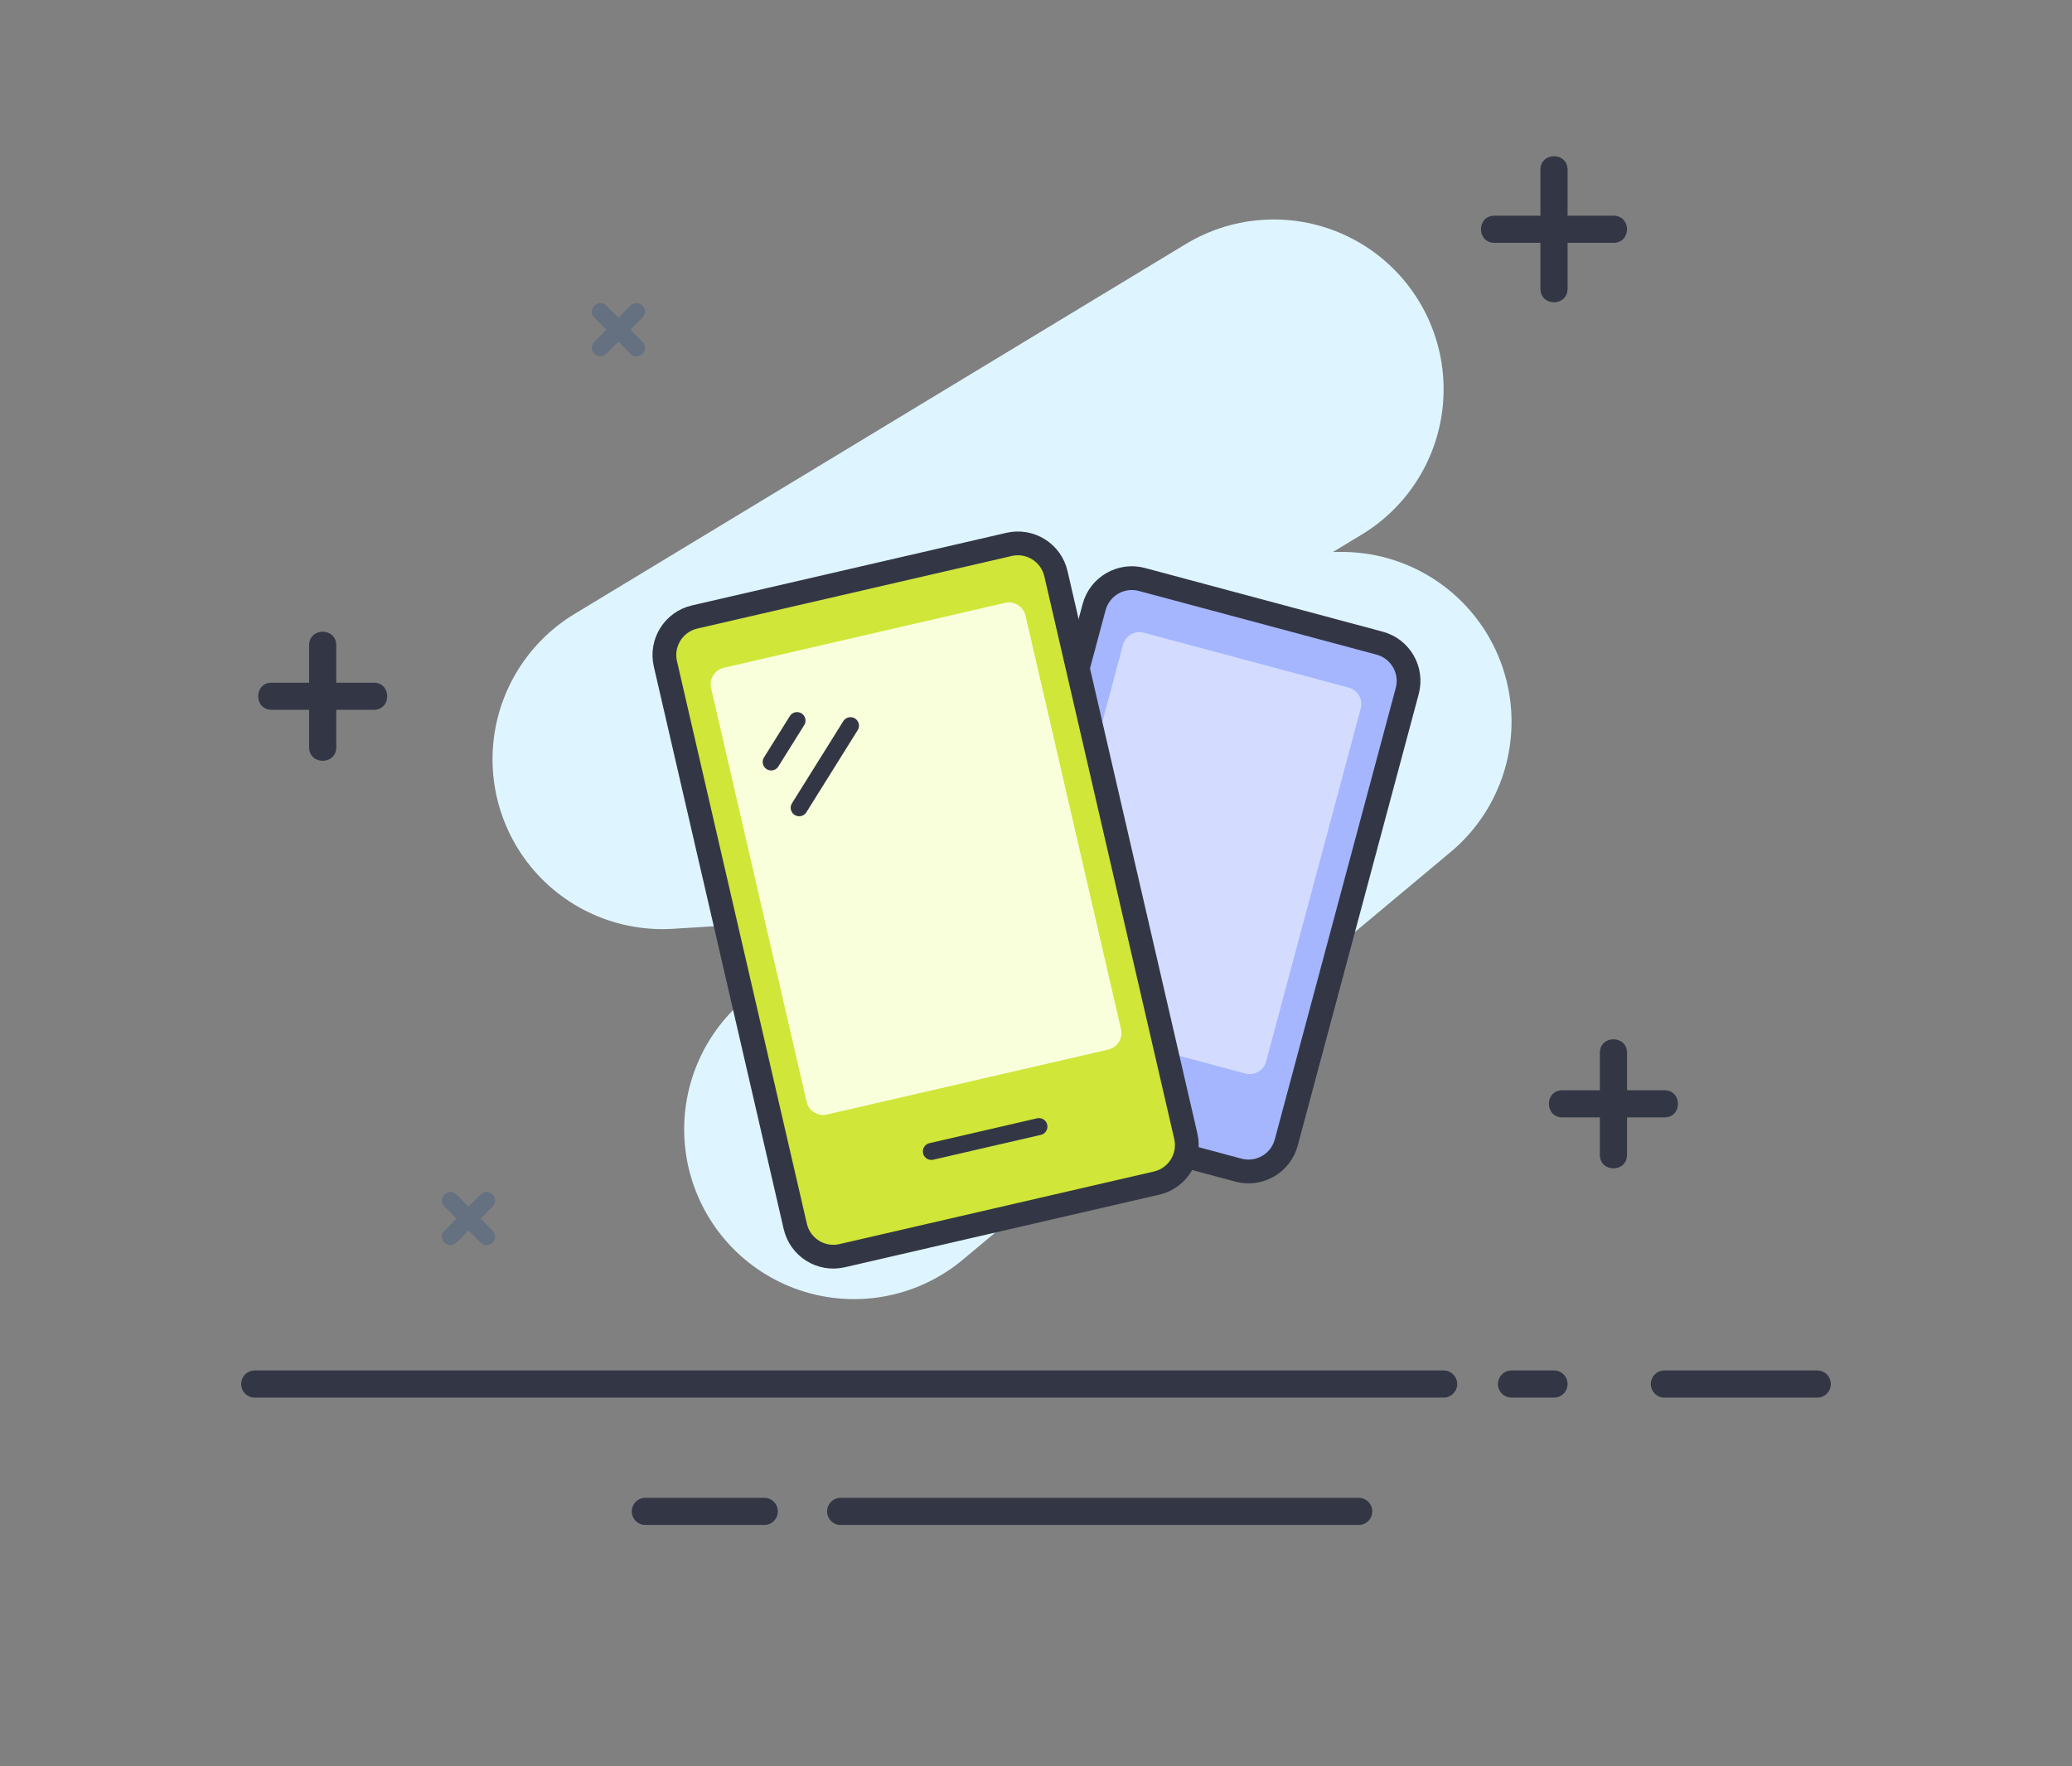<?xml version="1.0" encoding="UTF-8"?>
<svg width="244px" height="208px" viewBox="0 0 244 208" version="1.1" xmlns="http://www.w3.org/2000/svg" xmlns:xlink="http://www.w3.org/1999/xlink">
    <rect x="0" y="0" width="244" height="208" fill="#808080" stroke="none"/>
    <!-- Generator: Sketch 55 (78076) - https://sketchapp.com -->
    <title>绑定手机号、手机</title>
    <desc>Created with Sketch.</desc>
    <g id="Page-1" stroke="none" stroke-width="1" fill="none" fill-rule="evenodd">
        <g id="亮背景时使用" transform="translate(-796, -256)">
            <g id="绑定手机号、手机" transform="translate(796, 256)">
                <g id="背景/彩">
                    <g id="-">
                        <g id="编组" transform="translate(28.4, 18.4)">
                            <polyline id="路径" stroke="#DEF5FF" stroke-width="40" stroke-linecap="round" stroke-linejoin="round" points="121.6 27.448 49.6 71.024 121.6 66.6 129.6 66.6 72.168 114.6"></polyline>
                            <path d="M1.6,146.2 C0.716,146.2 -5.68434189e-14,145.484 -5.68434189e-14,144.6 C-5.68434189e-14,143.716 0.716,143 1.6,143 L141.6,143 C142.484,143 143.2,143.716 143.2,144.6 C143.2,145.484 142.484,146.2 141.6,146.2 L1.6,146.2 Z M149.6,146.2 C148.716,146.2 148,145.484 148,144.6 C148,143.716 148.716,143 149.6,143 L154.6,143 C155.484,143 156.2,143.716 156.2,144.6 C156.2,145.484 155.484,146.2 154.6,146.2 L149.6,146.2 Z M167.6,146.2 C166.716,146.2 166,145.484 166,144.6 C166,143.716 166.716,143 167.6,143 L185.6,143 C186.484,143 187.2,143.716 187.2,144.6 C187.2,145.484 186.484,146.2 185.6,146.2 L167.6,146.2 Z M47.6,161.2 C46.716,161.2 46,160.484 46,159.6 C46,158.716 46.716,158 47.6,158 L61.6,158 C62.484,158 63.2,158.716 63.2,159.6 C63.2,160.484 62.484,161.2 61.6,161.2 L47.6,161.2 Z M70.6,161.2 C69.716,161.2 69,160.484 69,159.6 C69,158.716 69.716,158 70.6,158 L131.6,158 C132.484,158 133.2,158.716 133.2,159.6 C133.2,160.484 132.484,161.2 131.6,161.2 L70.6,161.2 Z M160,105.6 C160,103.467 163.2,103.467 163.2,105.6 L163.2,111.6 C163.2,112.484 162.484,113.2 161.6,113.2 L155.6,113.2 C153.467,113.2 153.467,110 155.6,110 L160,110 L160,105.6 Z M163.2,117.6 C163.2,119.733 160,119.733 160,117.6 L160,111.6 C160,110.716 160.716,110 161.6,110 L167.6,110 C169.733,110 169.733,113.2 167.6,113.2 L163.2,113.2 L163.2,117.6 Z M8,57.6 C8,55.467 11.2,55.467 11.2,57.6 L11.2,63.6 C11.2,64.484 10.484,65.2 9.6,65.2 L3.6,65.2 C1.467,65.2 1.467,62 3.6,62 L8,62 L8,57.6 Z M156.2,7 L161.6,7 C163.733,7 163.733,10.2 161.6,10.2 L156.2,10.2 L156.2,15.6 C156.2,17.733 153,17.733 153,15.6 L153,10.2 L147.6,10.2 C145.467,10.2 145.467,7 147.6,7 L153,7 L153,1.6 C153,-0.533 156.2,-0.533 156.2,1.6 L156.2,7 Z M11.2,69.6 C11.2,71.733 8,71.733 8,69.6 L8,63.6 C8,62.716 8.716,62 9.6,62 L15.6,62 C17.733,62 17.733,65.2 15.6,65.2 L11.2,65.2 L11.2,69.6 Z" id="Path-2" fill="#333745" fill-rule="nonzero"></path>
                            <path d="M28.186,122.286 C29.129,121.343 30.543,122.758 29.6,123.701 L27.479,125.822 C27.088,126.212 26.455,126.212 26.064,125.822 L23.943,123.701 C23,122.758 24.415,121.343 25.357,122.286 L26.772,123.701 L28.186,122.286 Z M25.357,127.943 C24.415,128.886 23,127.472 23.943,126.529 L26.064,124.408 C26.455,124.017 27.088,124.017 27.479,124.408 L29.6,126.529 C30.543,127.472 29.129,128.886 28.186,127.943 L26.772,126.529 L25.357,127.943 Z M45.843,17.6 C46.785,16.657 48.2,18.071 47.257,19.014 L45.136,21.136 C44.745,21.526 44.112,21.526 43.721,21.136 L41.6,19.014 C40.657,18.071 42.071,16.657 43.014,17.6 L44.428,19.014 L45.843,17.6 Z M43.014,23.257 C42.071,24.2 40.657,22.785 41.6,21.843 L43.721,19.721 C44.112,19.331 44.745,19.331 45.136,19.721 L47.257,21.843 C48.2,22.785 46.785,24.2 45.843,23.257 L44.428,21.843 L43.014,23.257 Z" id="Path复制" fill="#657180" fill-rule="nonzero"></path>
                        </g>
                    </g>
                </g>
                <g id="编组" transform="translate(74, 60)">
                    <g id="编组-2" transform="translate(66.528, 43.618) rotate(15) translate(-66.528, -43.618) translate(45.528, 9.618)">
                        <path d="M6,1.4 C3.459,1.4 1.4,3.459 1.4,6 L1.4,61.052 C1.4,63.593 3.459,65.652 6,65.652 L34.976,65.652 C37.517,65.652 39.576,63.593 39.576,61.052 L39.576,6 C39.576,3.459 37.517,1.4 34.976,1.4 L6,1.4 Z" id="Rectangle-6备份-3" stroke="#333745" stroke-width="2.8" fill="#A5B6FF"></path>
                        <path d="M7.839,7.399 L32.816,7.399 C33.92,7.399 34.816,8.295 34.816,9.399 L34.816,52.452 C34.816,53.556 33.92,54.452 32.816,54.452 L7.839,54.452 C6.734,54.452 5.839,53.556 5.839,52.452 L5.839,9.399 C5.839,8.295 6.734,7.399 7.839,7.399 Z" id="Rectangle-6备份-4" fill="#D3DCFF"></path>
                    </g>
                    <g id="Group-4" transform="translate(35, 46) rotate(-13) translate(-35, -46) translate(10, 6)">
                        <path d="M6,1.4 C3.459,1.4 1.4,3.459 1.4,6 L1.4,74 C1.4,76.541 3.459,78.6 6,78.6 L44,78.6 C46.541,78.6 48.6,76.541 48.6,74 L48.6,6 C48.6,3.459 46.541,1.4 44,1.4 L6,1.4 Z" id="Rectangle-6" stroke="#333745" stroke-width="2.8" fill="#D0E639"></path>
                        <path d="M8,8 L42,8 C43.105,8 44,8.895 44,10 L44,60 C44,61.105 43.105,62 42,62 L8,62 C6.895,62 6,61.105 6,60 L6,10 C6,8.895 6.895,8 8,8 Z" id="Rectangle-6-Copy" fill="#FAFFDB"></path>
                        <path d="M21,18 L12.938,26.062" id="Path-12" stroke="#333745" stroke-width="2" stroke-linecap="round" stroke-linejoin="round"></path>
                        <path d="M15,16 L10.938,20.062" id="Path-12-Copy" stroke="#333745" stroke-width="2" stroke-linecap="round" stroke-linejoin="round"></path>
                        <path d="M19,69 L32,69" id="Path-13" stroke="#333745" stroke-width="2" stroke-linecap="round" stroke-linejoin="round"></path>
                    </g>
                </g>
            </g>
        </g>
    </g>
</svg>